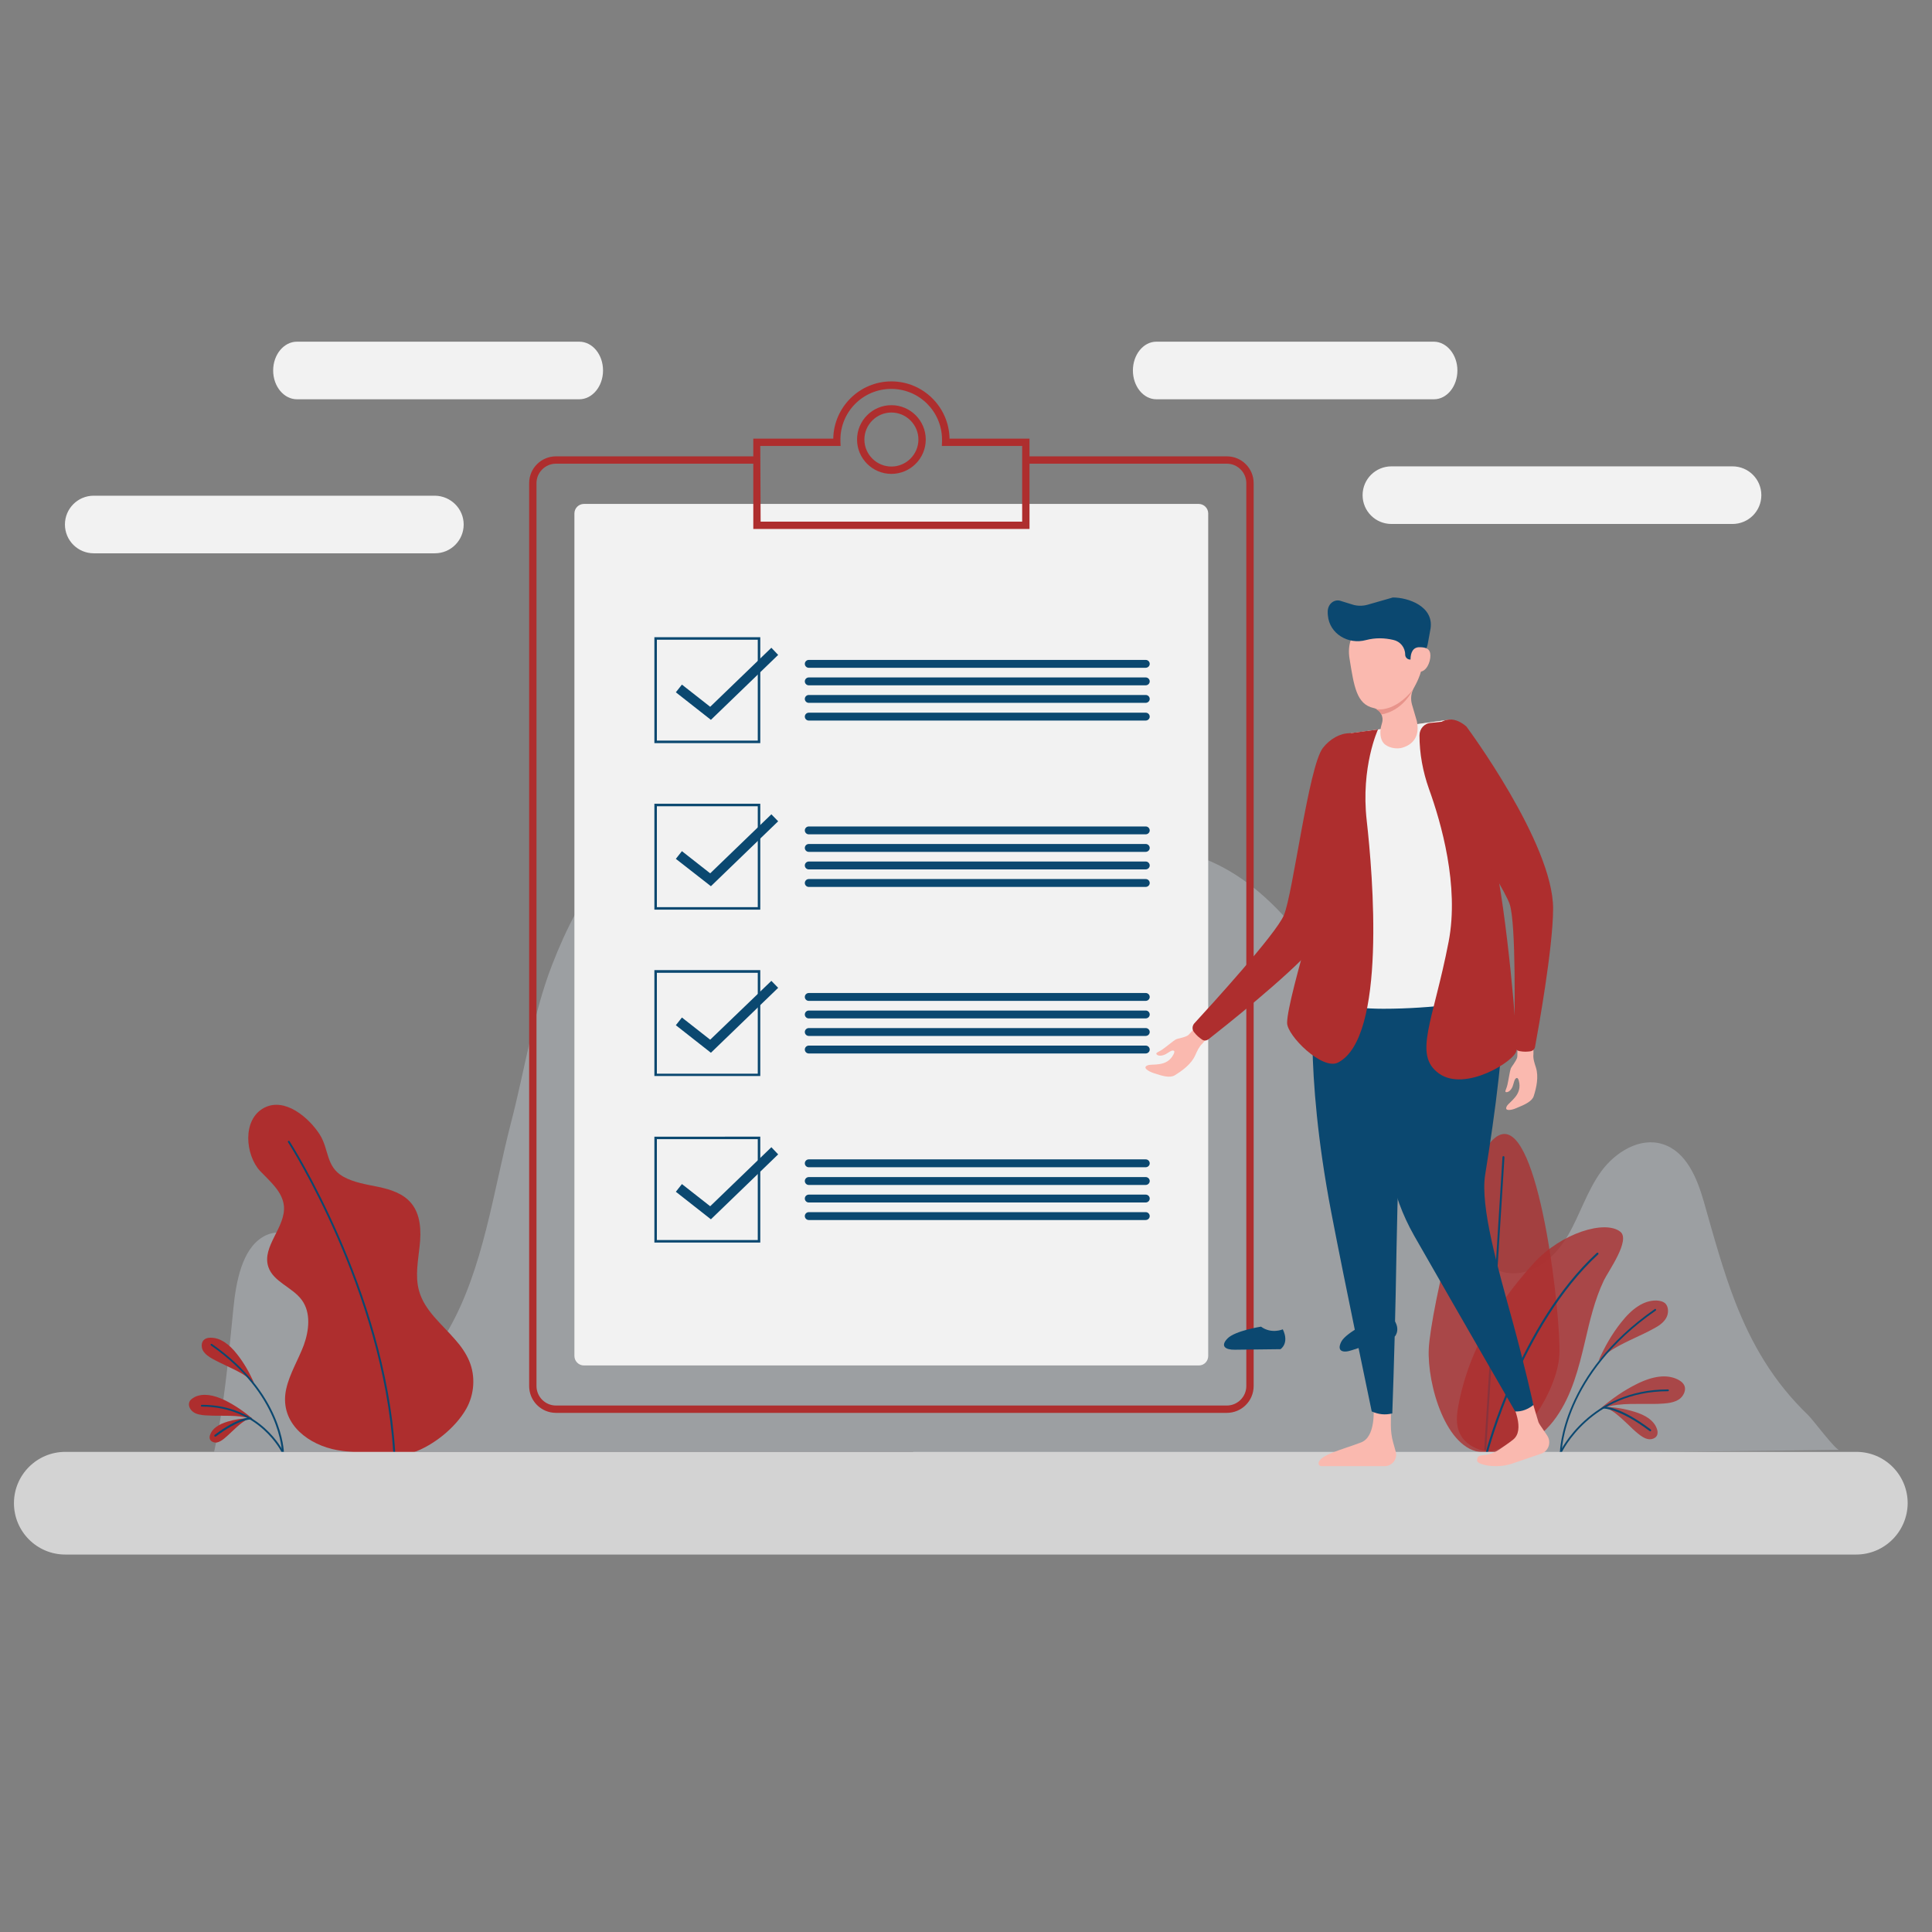 <?xml version="1.0" encoding="utf-8"?>
<!-- Generator: Adobe Illustrator 24.1.3, SVG Export Plug-In . SVG Version: 6.00 Build 0)  -->
<svg version="1.1" id="Layer_1" xmlns="http://www.w3.org/2000/svg" xmlns:xlink="http://www.w3.org/1999/xlink" x="0px" y="0px"
	 viewBox="0 0 1080 1080" style="enable-background:new 0 0 1080 1080;" xml:space="preserve">
<rect x="0" y="0" width="1080" height="1080" fill="#808080" stroke="none"/>
<style type="text/css">
	.st0{opacity:0.31;fill:#DCE6EF;enable-background:new    ;}
	.st1{opacity:0.77;fill:#AE2E2E;enable-background:new    ;}
	.st2{fill:#0B4870;}
	.st3{fill:#AE2E2E;}
	.st4{fill:#F2F2F2;}
	.st5{fill:#D3D3D3;}
	.st6{fill:#FAB9AF;}
	.st7{fill:#E8948B;}
</style>
<g>
	<path class="st0" d="M1028.1,810.5c-2.1,0-14.8-17-17.2-19.3C990.9,772,979,750.8,970,727.8c-6.8-17.5-11.9-36.2-17.5-55.9
		c-3.8-13.3-9.8-28.1-23-32.3c-12.8-4.1-26.5,4.4-34.4,15.2c-7.9,10.9-11.8,24-18.5,35.6c-12.2,21-33.8,29.8-51.6,11.4
		c-25.5-26.4-36.9-62.4-53.1-94.6c-11.7-23.4-21.5-50.7-36.3-72.3c-22.5-32.9-53.4-60.9-94.5-60.9c-26,3.9-49,27-64.5,55.8
		c-15.5,28.8-24.6,63.1-32.3,97.3c-6.5,28.7-12.1,57.7-17.4,86.8c-9.8-35.1-19.9-70-30.9-104.2c-11.9-37.1-25.1-74.1-43.3-103.8
		c-18.3-29.7-42.5-51.6-66.8-51.4c-37.4,7.2-61.6,44.2-77.4,85.2c-10.4,26.8-15.4,59.4-22.8,87.7c-10.1,39.1-15.4,81.6-34.9,115.8
		c-13.6,23.9-34.5,17.8-48.6-3.7c-7.8-11.9-13.3-26-22-36.8c-8.7-10.8-22.5-17.9-33.5-11.1c-11.4,7-14.8,24.8-16.3,40.4
		c-2.3,23.1-4.3,45-8,65.9c-0.8,4.6-1.7,9.1-2.7,13.6h390.8c-0.3,1.7-0.5,3.4-0.8,5C509.8,816.6,1028.1,810.5,1028.1,810.5z"/>
	<path class="st1" d="M871.7,757.4c-1,20.1-22.9,55.4-43.1,54.4s-30.9-37.9-29.9-58c1-20.1,22.5-121,42.6-119.9
		C861.5,634.8,872.7,737.3,871.7,757.4z"/>
	<g>
		<path class="st2" d="M830.2,810.7C830.2,810.7,830.2,810.7,830.2,810.7c-0.3,0-0.5-0.3-0.5-0.6l10.2-163.3c0-0.3,0.2-0.5,0.6-0.5
			c0.3,0,0.5,0.3,0.5,0.6l-10.2,163.3C830.7,810.5,830.5,810.7,830.2,810.7z"/>
	</g>
	<path class="st1" d="M825.6,753.2c-4.6,10.1-8.1,20.7-10.2,31.7c-1.1,5.6-1.8,11.6,0.8,16.7c2.8,5.6,8.9,8.8,15,9.8
		c15,2.5,30-6.7,38.7-19.1c8.8-12.4,12.6-27.5,16.1-42.3c2.7-11.6,5.4-23.4,10.6-34.3c2.2-4.7,15.2-22.6,9.1-27.2
		c-8.4-6.6-32.8,0.6-48.3,17.6C844.5,720.2,833.4,736,825.6,753.2z"/>
	<g>
		<path class="st2" d="M831.2,812c0,0-0.1,0-0.1,0c-0.3-0.1-0.5-0.4-0.4-0.6c0.2-0.7,18.6-71,61.9-111c0.2-0.2,0.5-0.2,0.8,0
			c0.2,0.2,0.2,0.5,0,0.8c-43,39.8-61.4,109.8-61.6,110.5C831.6,811.8,831.4,812,831.2,812z"/>
	</g>
	<path class="st1" d="M931.5,736.6c-1.5,2.8-4.4,4.7-7.1,6.1c-3.2,1.8-6.7,3.4-10.1,5c-4.3,2-8.7,4.1-12.8,6.6c-3,1.9-5.6,4-7.9,6.3
		c3.5-8,7.6-15,12.5-21.2c6.4-8.2,12.9-12.4,19.5-12.4c0.2,0,0.3,0,0.5,0c2,0.1,3.6,0.6,4.7,1.5
		C932.9,730.5,932.8,734.2,931.5,736.6z"/>
	<path class="st1" d="M938.8,782.1c-2.6,1.8-6,2.3-9,2.5c-3.7,0.3-7.5,0.2-11.2,0.2c-4.7,0-9.6-0.1-14.4,0.5
		c-3.5,0.4-6.8,1.2-9.8,2.3c6.6-5.7,13.3-10.3,20.3-13.8c9.3-4.7,17-5.6,22.9-2.8c0.1,0.1,0.3,0.1,0.4,0.2c1.8,0.9,3,2,3.6,3.4
		C942.7,777.2,941,780.5,938.8,782.1z"/>
	<path class="st1" d="M921.5,804.5c-2.1-0.3-4.1-1.7-5.7-3c-2-1.6-3.9-3.4-5.7-5.2c-2.3-2.2-4.8-4.5-7.4-6.5c-1.9-1.4-4-2.6-5.9-3.4
		c6,0.2,11.4,1.1,16.6,2.7c6.8,2,11.1,5.1,12.7,9.3c0,0.1,0.1,0.2,0.1,0.3c0.5,1.3,0.5,2.4,0.2,3.4
		C925.8,803.9,923.4,804.8,921.5,804.5z"/>
	<g>
		<path class="st2" d="M872.5,812.4c-0.3,0-0.5-0.2-0.5-0.5c0-0.4,0.8-43.8,53-80.1c0.2-0.2,0.6-0.1,0.7,0.1s0.1,0.6-0.1,0.7
			c-51.8,36-52.6,78.8-52.6,79.2C873,812.1,872.8,812.4,872.5,812.4z"/>
	</g>
	<g>
		<path class="st2" d="M872.5,812.4c-0.1,0-0.2,0-0.2-0.1c-0.3-0.1-0.4-0.4-0.3-0.7c0.2-0.3,16.8-34.9,60.4-34.9
			c0.3,0,0.5,0.2,0.5,0.5c0,0.3-0.2,0.5-0.5,0.5c-42.9,0-59.3,33.9-59.4,34.3C872.9,812.3,872.7,812.4,872.5,812.4z"/>
	</g>
	<g>
		<path class="st2" d="M922.5,800.1c-0.1,0-0.2,0-0.3-0.1c-17.3-13-25.8-12.6-25.8-12.6c-0.3,0-0.5-0.2-0.6-0.5
			c0-0.3,0.2-0.5,0.5-0.6c0.4,0,8.9-0.5,26.5,12.8c0.2,0.2,0.3,0.5,0.1,0.8C922.8,800.1,922.7,800.1,922.5,800.1z"/>
	</g>
	<g>
		<path class="st3" d="M254.4,748.8c-7.6-8.8-17.2-16.3-20.2-27.4c-2.2-8.1-0.5-16.6,0.4-25c0.9-8.3,0.6-17.5-4.8-23.9
			c-4.4-5.3-11.5-7.6-18.2-9c-6.7-1.4-13.8-2.4-19.8-5.8c-9.7-5.6-7.8-15.1-13-23.4c-5.9-9.3-19.5-21.2-31.2-15
			c-12.4,6.6-10.4,26.5-2.2,35.3c5.5,5.8,12.4,11.4,13.3,19.4c1.2,12-12.5,22.7-8.7,34.2c2.8,8.4,13.4,11.3,18.7,18.5
			c5.2,7.1,4.1,17,1.1,25.3c-3.1,8.2-7.9,15.9-9.8,24.4c-3.9,17.6,9.9,29.7,25.6,33.6c14.4,3.6,45.5,1.9,45.5,1.9
			c11.1-3.9,23.4-13.6,29.5-24.3c4.6-8.1,5.3-18.3,1.7-26.8C260.4,756.3,257.6,752.4,254.4,748.8z"/>
		<g>
			<path class="st2" d="M220.3,811.9c-0.3,0-0.5-0.2-0.5-0.5c-5.7-90-58.3-172.1-58.8-172.9c-0.2-0.2-0.1-0.6,0.2-0.7
				c0.2-0.2,0.6-0.1,0.7,0.2c0.5,0.8,53.3,83.2,59,173.5C220.9,811.6,220.7,811.9,220.3,811.9C220.4,811.9,220.3,811.9,220.3,811.9z
				"/>
		</g>
		<path class="st3" d="M114.1,748.9c0.8-0.7,2-1.1,3.5-1.1c0.1,0,0.2,0,0.3,0c4.9,0,9.9,3.1,14.7,9.3c3.7,4.7,6.8,10,9.4,16
			c-1.7-1.7-3.7-3.3-5.9-4.7c-3.1-1.9-6.5-3.5-9.7-5c-2.5-1.2-5.1-2.4-7.6-3.8c-2-1.1-4.2-2.6-5.4-4.7
			C112.5,753.1,112.4,750.3,114.1,748.9z"/>
		<path class="st3" d="M105.9,783.6c0.4-1,1.4-1.8,2.7-2.5c0.1-0.1,0.2-0.1,0.3-0.2c4.5-2.1,10.3-1.4,17.3,2.1
			c5.3,2.7,10.4,6.1,15.4,10.5c-2.3-0.8-4.8-1.4-7.4-1.7c-3.6-0.4-7.3-0.4-10.9-0.4c-2.8,0-5.7,0-8.5-0.2c-2.3-0.2-4.9-0.5-6.8-1.9
			C106.3,788.1,105,785.7,105.9,783.6z"/>
		<path class="st3" d="M117.3,804.4c-0.2-0.7-0.2-1.5,0.2-2.5c0-0.1,0.1-0.2,0.1-0.2c1.2-3.1,4.5-5.5,9.6-7c3.9-1.2,8-1.8,12.6-2
			c-1.5,0.6-3,1.5-4.5,2.6c-2,1.5-3.8,3.2-5.6,4.9c-1.4,1.3-2.8,2.7-4.3,3.9c-1.2,1-2.7,2-4.3,2.3
			C119.6,806.5,117.8,805.9,117.3,804.4z"/>
		<g>
			<path class="st2" d="M158.1,812.4c-0.3,0-0.5-0.2-0.5-0.5c0-0.3-0.6-32.6-39.7-59.8c-0.2-0.2-0.3-0.5-0.1-0.7
				c0.2-0.2,0.5-0.3,0.7-0.1c39.5,27.5,40.2,60.3,40.2,60.7C158.6,812.1,158.4,812.4,158.1,812.4
				C158.1,812.4,158.1,812.4,158.1,812.4z"/>
		</g>
		<g>
			<path class="st2" d="M158.1,812.4c-0.2,0-0.4-0.1-0.5-0.3c-0.1-0.3-12.5-25.8-44.8-25.8c-0.3,0-0.5-0.2-0.5-0.5
				c0-0.3,0.2-0.5,0.5-0.5c33.1,0,45.7,26.2,45.8,26.5c0.1,0.3,0,0.6-0.3,0.7C158.2,812.3,158.2,812.4,158.1,812.4z"/>
		</g>
		<g>
			<path class="st2" d="M120.3,803.1c-0.2,0-0.3-0.1-0.4-0.2c-0.2-0.2-0.1-0.6,0.1-0.8c13.4-10.1,19.9-9.8,20.2-9.7
				c0.3,0,0.5,0.3,0.5,0.6c0,0.3-0.3,0.5-0.6,0.5l0,0c-0.1,0-6.4-0.3-19.4,9.5C120.5,803.1,120.4,803.1,120.3,803.1z"/>
		</g>
	</g>
	<g>
		<path class="st3" d="M685.8,789.8h-375c-8.3,0-15-6.7-15-15V270.1c0-8.3,6.7-15,15-15h112.1v4.1H310.8c-6,0-10.9,4.9-10.9,10.9
			v504.7c0,6,4.9,10.9,10.9,10.9h375c6,0,10.9-4.9,10.9-10.9V270.1c0-6-4.9-10.9-10.9-10.9H573.7v-4.1h112.1c8.3,0,15,6.7,15,15
			v504.7C700.8,783.1,694.1,789.8,685.8,789.8z"/>
	</g>
	<path class="st4" d="M670.2,763.3H326.4c-2.9,0-5.3-2.4-5.3-5.3V287c0-2.9,2.4-5.3,5.3-5.3h343.7c2.9,0,5.3,2.4,5.3,5.3v471
		C675.4,760.9,673.1,763.3,670.2,763.3z"/>
	<g>
		<path class="st3" d="M575.5,295.7H421.1v-50.5h44.7c0.3-17.7,14.8-32,32.5-32s32.2,14.3,32.5,32h44.7V295.7z M425.2,291.6h146.2
			v-42.3h-44.9l0.1-2.7c0-0.3,0-0.6,0-0.8c0-15.7-12.7-28.4-28.4-28.4c-15.7,0-28.4,12.7-28.4,28.4c0,0.3,0,0.6,0,0.8l0.1,2.7h-44.9
			L425.2,291.6L425.2,291.6z"/>
	</g>
	<g>
		<path class="st3" d="M498.3,264.9c-10.6,0-19.2-8.6-19.2-19.2s8.6-19.2,19.2-19.2s19.2,8.6,19.2,19.2S508.9,264.9,498.3,264.9z
			 M498.3,230.6c-8.3,0-15.1,6.8-15.1,15.1c0,8.3,6.8,15.1,15.1,15.1c8.3,0,15.1-6.8,15.1-15.1C513.4,237.4,506.6,230.6,498.3,230.6
			z"/>
	</g>
	<path class="st5" d="M1037.6,869H36.5c-15.9,0-28.7-12.9-28.7-28.7l0,0c0-15.9,12.9-28.7,28.7-28.7h1001.2
		c15.9,0,28.7,12.9,28.7,28.7l0,0C1066.3,856.1,1053.5,869,1037.6,869z"/>
	<g>
		<g>
			<g>
				<path class="st2" d="M425,415.4h-59.2v-59.2H425V415.4z M367.2,414h56.4v-56.4h-56.4V414z"/>
			</g>
			<g>
				<g>
					<g>
						<polygon class="st2" points="397.4,402.4 377.8,387 381.2,382.7 397,395.1 431.2,362.1 435,366.1 						"/>
					</g>
				</g>
			</g>
			<g>
				<g>
					<path class="st2" d="M640.4,373.3H452.1c-1.2,0-2.2-1-2.2-2.2l0,0c0-1.2,1-2.2,2.2-2.2h188.4c1.2,0,2.2,1,2.2,2.2l0,0
						C642.7,372.3,641.7,373.3,640.4,373.3z"/>
				</g>
				<g>
					<path class="st2" d="M640.4,383.1H452.1c-1.2,0-2.2-1-2.2-2.2l0,0c0-1.2,1-2.2,2.2-2.2h188.4c1.2,0,2.2,1,2.2,2.2l0,0
						C642.7,382.1,641.7,383.1,640.4,383.1z"/>
				</g>
				<g>
					<path class="st2" d="M640.4,392.9H452.1c-1.2,0-2.2-1-2.2-2.2l0,0c0-1.2,1-2.2,2.2-2.2h188.4c1.2,0,2.2,1,2.2,2.2l0,0
						C642.7,391.9,641.7,392.9,640.4,392.9z"/>
				</g>
				<g>
					<path class="st2" d="M640.4,402.8H452.1c-1.2,0-2.2-1-2.2-2.2l0,0c0-1.2,1-2.2,2.2-2.2h188.4c1.2,0,2.2,1,2.2,2.2l0,0
						C642.7,401.8,641.7,402.8,640.4,402.8z"/>
				</g>
			</g>
		</g>
		<g>
			<g>
				<path class="st2" d="M425,508.5h-59.2v-59.2H425V508.5z M367.2,507.1h56.4v-56.4h-56.4V507.1z"/>
			</g>
			<g>
				<g>
					<g>
						<polygon class="st2" points="397.4,495.4 377.8,480.1 381.2,475.8 397,488.2 431.2,455.2 435,459.1 						"/>
					</g>
				</g>
			</g>
			<g>
				<g>
					<path class="st2" d="M640.4,466.4H452.1c-1.2,0-2.2-1-2.2-2.2l0,0c0-1.2,1-2.2,2.2-2.2h188.4c1.2,0,2.2,1,2.2,2.2l0,0
						C642.7,465.4,641.7,466.4,640.4,466.4z"/>
				</g>
				<g>
					<path class="st2" d="M640.4,476.2H452.1c-1.2,0-2.2-1-2.2-2.2l0,0c0-1.2,1-2.2,2.2-2.2h188.4c1.2,0,2.2,1,2.2,2.2l0,0
						C642.7,475.2,641.7,476.2,640.4,476.2z"/>
				</g>
				<g>
					<path class="st2" d="M640.4,486H452.1c-1.2,0-2.2-1-2.2-2.2l0,0c0-1.2,1-2.2,2.2-2.2h188.4c1.2,0,2.2,1,2.2,2.2l0,0
						C642.7,485,641.7,486,640.4,486z"/>
				</g>
				<g>
					<path class="st2" d="M640.4,495.8H452.1c-1.2,0-2.2-1-2.2-2.2l0,0c0-1.2,1-2.2,2.2-2.2h188.4c1.2,0,2.2,1,2.2,2.2l0,0
						C642.7,494.8,641.7,495.8,640.4,495.8z"/>
				</g>
			</g>
		</g>
		<g>
			<g>
				<path class="st2" d="M425,601.5h-59.2v-59.2H425V601.5z M367.2,600.2h56.4v-56.4h-56.4V600.2z"/>
			</g>
			<g>
				<g>
					<g>
						<polygon class="st2" points="397.4,588.5 377.8,573.1 381.2,568.8 397,581.2 431.2,548.3 435,552.2 						"/>
					</g>
				</g>
			</g>
			<g>
				<g>
					<path class="st2" d="M640.4,559.5H452.1c-1.2,0-2.2-1-2.2-2.2l0,0c0-1.2,1-2.2,2.2-2.2h188.4c1.2,0,2.2,1,2.2,2.2l0,0
						C642.7,558.5,641.7,559.5,640.4,559.5z"/>
				</g>
				<g>
					<path class="st2" d="M640.4,569.3H452.1c-1.2,0-2.2-1-2.2-2.2l0,0c0-1.2,1-2.2,2.2-2.2h188.4c1.2,0,2.2,1,2.2,2.2l0,0
						C642.7,568.3,641.7,569.3,640.4,569.3z"/>
				</g>
				<g>
					<path class="st2" d="M640.4,579.1H452.1c-1.2,0-2.2-1-2.2-2.2l0,0c0-1.2,1-2.2,2.2-2.2h188.4c1.2,0,2.2,1,2.2,2.2l0,0
						C642.7,578.1,641.7,579.1,640.4,579.1z"/>
				</g>
				<g>
					<path class="st2" d="M640.4,588.9H452.1c-1.2,0-2.2-1-2.2-2.2l0,0c0-1.2,1-2.2,2.2-2.2h188.4c1.2,0,2.2,1,2.2,2.2l0,0
						C642.7,587.9,641.7,588.9,640.4,588.9z"/>
				</g>
			</g>
		</g>
		<g>
			<g>
				<path class="st2" d="M425,694.6h-59.2v-59.2H425V694.6z M367.2,693.2h56.4v-56.4h-56.4V693.2z"/>
			</g>
			<g>
				<g>
					<g>
						<polygon class="st2" points="397.4,681.6 377.8,666.2 381.2,661.9 397,674.3 431.2,641.3 435,645.3 						"/>
					</g>
				</g>
			</g>
			<g>
				<g>
					<path class="st2" d="M640.4,652.5H452.1c-1.2,0-2.2-1-2.2-2.2l0,0c0-1.2,1-2.2,2.2-2.2h188.4c1.2,0,2.2,1,2.2,2.2l0,0
						C642.7,651.5,641.7,652.5,640.4,652.5z"/>
				</g>
				<g>
					<path class="st2" d="M640.4,662.4H452.1c-1.2,0-2.2-1-2.2-2.2l0,0c0-1.2,1-2.2,2.2-2.2h188.4c1.2,0,2.2,1,2.2,2.2l0,0
						C642.7,661.4,641.7,662.4,640.4,662.4z"/>
				</g>
				<g>
					<path class="st2" d="M640.4,672.2H452.1c-1.2,0-2.2-1-2.2-2.2l0,0c0-1.2,1-2.2,2.2-2.2h188.4c1.2,0,2.2,1,2.2,2.2l0,0
						C642.7,671.2,641.7,672.2,640.4,672.2z"/>
				</g>
				<g>
					<path class="st2" d="M640.4,682H452.1c-1.2,0-2.2-1-2.2-2.2l0,0c0-1.2,1-2.2,2.2-2.2h188.4c1.2,0,2.2,1,2.2,2.2l0,0
						C642.7,681,641.7,682,640.4,682z"/>
				</g>
			</g>
		</g>
	</g>
	<g>
		<g>
			<path class="st6" d="M650,586.5c3.1-2.2,5.9-4.7,7.2-5.4c0.5-0.3,2.2-0.7,2.7-0.8c1.4-0.4,3.7-0.9,4.7-2l4.2-4.6
				c2-2.3,4.6-3,6.9-1l0,0c2.4,2.2,1.7,5.2-0.7,7.4l-2.9,3.3c-1.9,1.8-2.9,4.2-4,6.6c-2.2,4.9-7.2,8.5-11.4,11.1
				c-2.7,1.6-6.7,0.5-12-1.3c-2.6-0.9-6.4-3-3.1-4.3c2.7-1,10.9,1.2,14.5-6.3c0.2-0.4,0.6-1.4,0.2-1.7c-1.1-1-3.5,1.3-5.1,2
				c-2.3,1-4.1,0.7-4.7-0.2C645.9,588.4,647.8,588.1,650,586.5z"/>
			<path class="st3" d="M765.1,421.2c0,0-6.8,81.1-31,108.5c-14.6,16.5-50.3,44.8-58.6,51.3c-1.1,0.8-2.5,0.9-3.6,0.1
				c-0.7-0.5-1.5-1.1-2.2-1.7c-0.7-0.6-1.5-1.5-2.2-2.4c-1.2-1.4-1.1-3.5,0.1-4.9c9.3-10.1,45.7-50,50.1-60.5
				c5.1-12,13.8-83.2,21.8-93.5C747.5,407.8,762.9,405.5,765.1,421.2z"/>
			<polygon class="st6" points="734.5,555.2 755.1,409.9 810.9,402.2 839.9,554.1 			"/>
			<path class="st6" d="M777.6,780.2l-0.1,16.4c0,3.3,0.4,6.6,1.3,9.8l1.4,5c1.2,4.1-1.9,8.2-6.3,8.2c-11.1,0-30.2,0-35.1,0
				c-0.8,0-1.6-0.5-1.7-1.3c-0.4-4.8,13.4-8,23.8-12c7.9-3.1,7.5-17.3,6.5-25.6c-0.4-3.1,2.3-5.8,5.4-5.6l0,0
				C775.6,775.4,777.6,777.6,777.6,780.2z"/>
			<path class="st6" d="M854.2,775.6l5.6,18.7c0.2,0.8,0.6,1.6,1.1,2.3l4,5.9c2.5,3.8,0.7,8.9-3.6,10.2c0,0-8.1,2.8-16.4,5.6
				c-8.5,2.8-19.2,0.5-19.2-1.8c0-5,4.7-1,12.4-6.2c2.6-1.8,5.3-3.6,7.7-5.5c6.7-5.3,0.8-18.6-3.3-26.1c-1.5-2.7,0.1-6,3.1-6.7
				l1.9-0.4C850.5,771.2,853.4,772.9,854.2,775.6z"/>
			<path class="st2" d="M796.6,556.6l-61.8-5.2c0,0-6.2,45,9.4,126.4c7.3,38.2,22.6,111.2,22.6,111.2c3.8,1.7,7.6,2.1,11.5,1.1
				c0,0,1.2-32.2,1.9-66.9c0.7-33.2,0.9-68.8,3-80.4C787.5,619.1,796.6,556.6,796.6,556.6z"/>
			<path class="st2" d="M783.8,557.3c-6.4,34.2-20.6,85.5,6.8,133.6C818.1,739,847,789,847,789c3.7,0.2,7.1-1.2,10.2-3.6
				c0,0-4.8-21.8-11.8-47.3c-8-29.1-18-63.4-15.2-81.3c5.4-33.5,11.6-78.1,9.7-99.7C838,535.5,787.2,539.3,783.8,557.3z"/>
			<path class="st4" d="M732.3,551.5l22.8-141.6l55.8-7.7l30,149.5c0.6,2.8-1.3,5.5-4.1,6.1c-10.4,2-35.4,6.1-63.5,6.1
				c-20.9,0-32.7-4.1-38-6.6C733.1,556.2,731.9,553.8,732.3,551.5z"/>
			<path class="st6" d="M842.7,606.2c0.8-3.7,1.3-7.4,1.8-8.8c0.2-0.6,1.2-2,1.5-2.4c0.8-1.3,2.2-3.1,2.2-4.6l0.1-6.3
				c0-3,1.5-5.3,4.5-5.3l0,0c3.3,0,4.8,2.8,4.4,6v4.4c-0.3,2.6,0.6,5.1,1.4,7.6c1.6,5.1,0.3,11.1-1.2,15.8c-0.9,3-4.7,4.8-9.9,6.9
				c-2.5,1.1-6.8,1.9-5.2-1.1c1.4-2.6,9-6.3,6.7-14.4c-0.1-0.4-0.5-1.4-1-1.4c-1.5,0-1.8,3.3-2.5,4.9c-1,2.3-2.6,3.2-3.6,3
				C840.9,610.4,842.1,608.9,842.7,606.2z"/>
			<path class="st3" d="M793.5,411.1c0,10.2,1.9,20.3,5.3,29.9c6.8,18.8,17,54.2,11,85.4c-8.7,45-20,63.2-5.4,73.7
				c14.6,10.5,42.5-7,43.3-12.8c0.8-5.8-5.4-77.5-12.5-108.5c-7.1-31-26.9-75.6-26.9-75.6l-8.4,0.9
				C796.2,404.3,793.5,407.4,793.5,411.1L793.5,411.1z"/>
			<path class="st3" d="M819.7,406.1c0,0,48.6,65.3,48.5,101.9c-0.1,22-8.2,66.9-10.1,77.2c-0.2,1.3-1.3,2.3-2.7,2.5
				c-0.8,0.1-1.8,0.2-2.7,0.2c-0.9,0-2.1-0.1-3.2-0.3c-1.8-0.3-3.2-1.9-3.1-3.7c0.3-13.7,1.2-67.7-2.5-78.5
				c-4.2-12.4-44.7-71.5-45.4-84.6C797.6,407.7,807.7,395.8,819.7,406.1z"/>
			<path class="st3" d="M770.3,407.8c0,0-9.7,20.9-6.3,50.9c3.4,30,11.2,121.5-16.1,135.3c-8.7,4.4-28.4-15-28.4-22.2
				c0-7.2,6.6-31.2,12.8-53.1s21.3-108.7,21.3-108.7L770.3,407.8z"/>
			<g>
				<path class="st6" d="M778.1,343c12.4,0,17.1,8.9,17.3,25.2c0.1,6.1-2.7,12.2-4.9,16.1c-1.7,2.9-2.1,6.3-1.2,9.5l2.7,9.2
					c1.9,8.6-2.2,13.3-8.2,15c-3,0.8-6.6,0.2-9.1-1.5c-3.1-2-3.4-6.3-2.8-9.9l0.7-2.6c1-3.6-1.1-7.4-4.7-8.2
					c-9.6-2.1-11-12.1-13.5-27.6C751.7,352.1,765.6,343,778.1,343z"/>
				<path class="st2" d="M749.1,335.8l7.1,2.2c2.6,0.8,5.4,0.8,8.1,0.1l14.3-4.1c8.6,0,22.9,4.9,21.1,17.3l-1.6,8.8
					c-0.6,3.5-3.6,6.2-7.1,6.5l0,0c-0.3,1.2-1.4,2.1-2.7,2.1c-1.5,0-2.8-1.2-2.8-2.8l0,0c0-4-2.8-7.4-6.7-8.2
					c-4.8-1.1-9.8-1.3-15.2,0.1c-9.9,2.7-20.4-3.5-21.3-13.7c-0.1-0.6-0.1-1.3-0.1-2C742.1,337.9,745.5,334.9,749.1,335.8z"/>
				<path class="st6" d="M788.5,368.6c0,3.8,1.4,6.9,5.1,6.9c3.7,0,6-5.2,6-9s-2.4-4.7-6-4.7C789.9,361.7,788.5,364.8,788.5,368.6z"
					/>
			</g>
		</g>
		<path class="st7" d="M790,385.3c0,0-9.3,12.8-20.9,11.1c0,0,2.4,1.1,3,3C772.2,399.3,783.1,398.5,790,385.3z"/>
	</g>
	<path class="st4" d="M814.7,207.1c0,8.9-5.9,16.1-13.1,16.1H646.4c-7.2,0-13.1-7.2-13.1-16.1l0,0c0-8.9,5.9-16.1,13.1-16.1h155.2
		C808.8,191.1,814.7,198.3,814.7,207.1L814.7,207.1z"/>
	<path class="st4" d="M259.2,293.2c0,8.9-7.2,16.1-16.1,16.1H52.4c-8.9,0-16.1-7.2-16.1-16.1l0,0c0-8.9,7.2-16.1,16.1-16.1h190.7
		C252,277.2,259.2,284.4,259.2,293.2L259.2,293.2z"/>
	<path class="st4" d="M337.1,207.1c0,8.9-6,16.1-13.3,16.1H166c-7.3,0-13.3-7.2-13.3-16.1l0,0c0-8.9,6-16.1,13.3-16.1h157.8
		C331.2,191,337.1,198.2,337.1,207.1L337.1,207.1z"/>
	<path class="st4" d="M984.6,276.8c0,8.9-7.2,16.1-16.1,16.1H777.8c-8.9,0-16.1-7.2-16.1-16.1l0,0c0-8.9,7.2-16.1,16.1-16.1h190.7
		C977.4,260.7,984.6,267.9,984.6,276.8L984.6,276.8z"/>
</g>
<path class="st2" d="M717.1,743.1c0,0-6.3,2.8-12.2-1.5c0,0-14.5,2.3-18.7,6.6c-4.2,4.3-1.2,6.4,4.1,6.3c5.2-0.1,25.5-0.3,25.5-0.3
	S720.9,751,717.1,743.1z"/>
<path class="st2" d="M777.8,736c0,0-3.1,4-10,1.7c0,0-15.3,7-18,12.3c-2.7,5.3,0.8,6.5,5.8,4.8s24.2-7.8,24.2-7.8
	S783.8,742.5,777.8,736z"/>
</svg>

